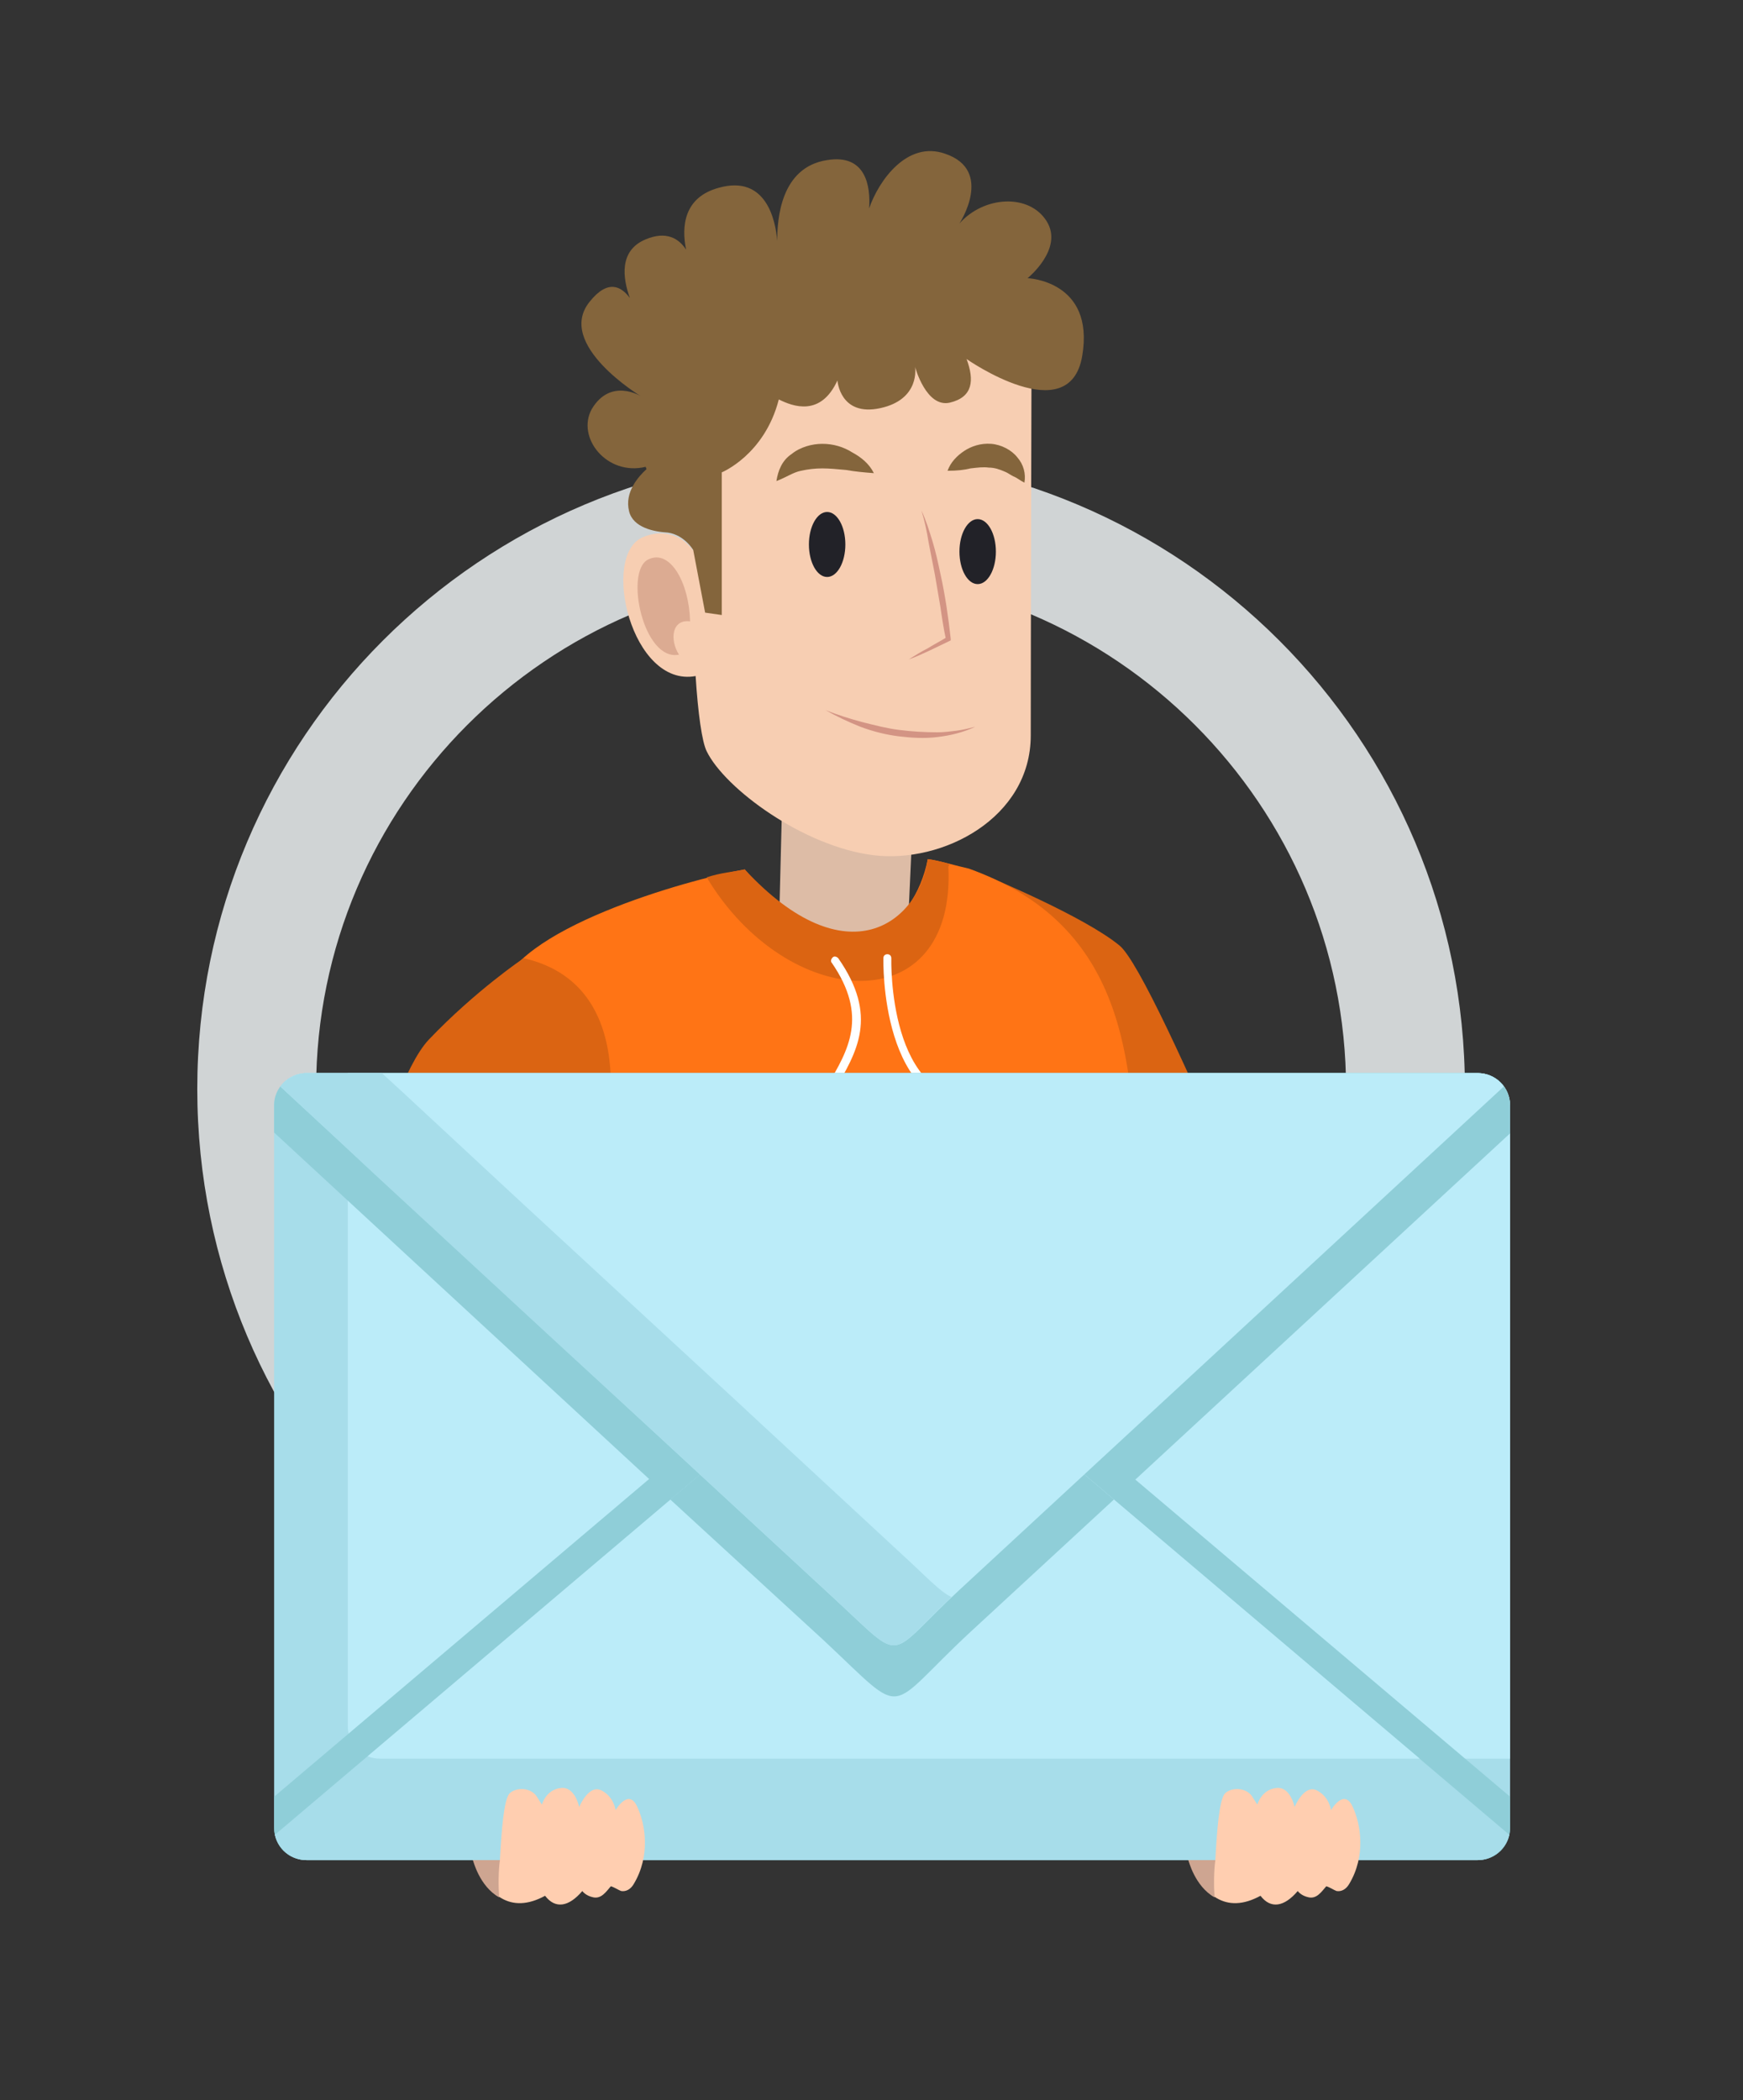 <?xml version="1.0" encoding="utf-8"?>
<!-- Generator: Adobe Illustrator 21.1.0, SVG Export Plug-In . SVG Version: 6.00 Build 0)  -->
<svg version="1.1" id="OBJECTS" xmlns="http://www.w3.org/2000/svg" xmlns:xlink="http://www.w3.org/1999/xlink" x="0px" y="0px"
	 viewBox="0 0 220 265" style="enable-background:new 0 0 220 265;" xml:space="preserve">
<rect x="0" y="0" width="220" height="265" fill="#333333" stroke="none"/>
<style type="text/css">
	.st0{fill:#D0D4D5;}
	.st1{fill:#DDBCA6;}
	.st2{fill:#F7CEB2;}
	.st3{fill:#222228;}
	.st4{fill:#84653C;}
	.st5{opacity:0.4;fill:#B57662;enable-background:new    ;}
	.st6{fill:#D39484;}
	.st7{fill:#DB6412;}
	.st8{fill:#FF7415;}
	.st9{fill:#FFFFFF;}
	.st10{fill:#A7DDEA;}
	.st11{fill:#BBECF9;}
	.st12{fill:#8FCED8;}
	.st13{fill:#FFCEB0;}
	.st14{fill:#CEA591;}
</style>
<path class="st0" d="M104.9,72.4c35.8,0,65,29.2,65,65s-29.2,65-65,65s-65-29.2-65-65S69.1,72.4,104.9,72.4 M104.9,57.4
	c-44.2,0-80,35.8-80,80s35.8,80,80,80s80-35.8,80-80S149.1,57.4,104.9,57.4L104.9,57.4z"/>
<g>
	<path class="st1" d="M115.1,106l-0.6,13.1c0,0,0.4,3.9-8.3,4.4c-7.9,0.5-7.9-5.6-7.9-5.6L98.8,98L115.1,106z"/>
	<path class="st2" d="M101.8,37.2c-15.6,3.5-15.1,14.2-15.1,14.2s0.5,8.3,0.8,18.1c-1.4-2-3.9-2.8-6.4-1.7c-5.3,2.3-1.4,19,6.7,17.5
		c0.3,4.7,0.8,8.3,1.4,9.5c2.3,4.7,12.2,12,21,13.1s19.9-4.7,19.9-15.1s0.1-48.9,0.1-48.9S127.5,31.3,101.8,37.2z"/>
	<ellipse class="st3" cx="104.4" cy="68.7" rx="2.3" ry="4.1"/>
	<ellipse class="st3" cx="123.4" cy="69.6" rx="2.3" ry="4.1"/>
	<g>
		<path class="st4" d="M110.3,59.7c-1.3-0.1-2.4-0.2-3.5-0.4c-1.1-0.1-2.1-0.2-3-0.2s-1.8,0.1-2.7,0.3c-1,0.2-1.8,0.8-3.1,1.3
			c0.2-1.3,0.7-2.6,1.9-3.4c1.1-0.9,2.6-1.3,3.9-1.3c1.4,0,2.7,0.4,3.8,1.1C108.7,57.7,109.7,58.5,110.3,59.7z"/>
	</g>
	<g>
		<path class="st4" d="M119.6,59.4c0.4-1.1,1.2-1.9,2.1-2.5c0.9-0.6,2.1-1,3.4-0.9c1.3,0.1,2.6,0.8,3.3,1.7c0.8,0.9,1.1,2.1,0.9,3.2
			c-0.6-0.3-0.9-0.6-1.4-0.8c-0.4-0.2-0.8-0.5-1.1-0.6c-0.7-0.3-1.3-0.5-2-0.5c-0.7-0.1-1.4,0-2.3,0.1
			C121.7,59.3,120.8,59.4,119.6,59.4z"/>
	</g>
	<path class="st5" d="M81.8,70.6c2.8-1.4,5.2,3,5.3,7.8c-2.3-0.3-2.6,2.3-1.4,4.2C81.2,83.5,78.8,72.1,81.8,70.6z"/>
	<g>
		<path class="st6" d="M116.3,64.4c0.6,1.3,1,2.6,1.4,3.9s0.7,2.7,1,4.1c0.6,2.7,1,5.5,1.3,8.2v0.2l-0.2,0.1
			c-0.8,0.4-1.7,0.8-2.5,1.2c-0.9,0.4-1.7,0.8-2.6,1.1c0.8-0.5,1.6-1,2.4-1.4c0.8-0.5,1.6-0.9,2.4-1.4l-0.1,0.3
			c-0.3-1.4-0.5-2.7-0.7-4.1l-0.7-4.1l-0.8-4.1C117,67.1,116.7,65.7,116.3,64.4z"/>
	</g>
	<g>
		<path class="st6" d="M104.2,89.6c1.5,0.6,3.1,1.1,4.6,1.5c1.6,0.4,3.1,0.8,4.7,1c1.6,0.2,3.2,0.3,4.8,0.3c0.8,0,1.6-0.1,2.4-0.2
			c0.8-0.1,1.6-0.3,2.4-0.5c-1.5,0.7-3.1,1.1-4.8,1.3c-1.6,0.2-3.3,0.1-4.9-0.1c-1.6-0.2-3.2-0.6-4.8-1.2
			C107.1,91.1,105.6,90.4,104.2,89.6z"/>
	</g>
	<path class="st4" d="M80.9,50c0,0-10.8-6.5-6.5-11.9c2.3-2.9,4-2,5.1-0.5c-0.9-2.5-1.4-6,2-7.4c2.6-1.1,4.2-0.1,5.1,1.3
		c-0.6-2.9-0.3-6.6,4.1-7.8c6-1.7,7.2,4.1,7.4,6.7c0-2.7,0.4-9.3,6.3-10.2c4.9-0.8,5.5,3.3,5.3,6.1c1.2-3.5,4.8-8.6,9.6-6.9
		c6.2,2.1,1.8,8.8,1.8,8.8c3.1-3.5,8.8-3.8,11-0.3s-2.4,7.2-2.4,7.2s8.5,0.3,6.9,9.8S122,45.3,122,45.3c1,2.7,0.8,4.8-2.1,5.5
		c-3,0.7-4.4-4.5-4.4-4.5s0.7,4.1-4.4,5.2c-5.1,1.1-5.4-3.5-5.4-3.5c-2.1,4.6-5.6,3.3-7.4,2.4c-1.8,7-7.2,9.2-7.2,9.2v18L89,77.3
		l-1.5-7.9c0,0-1.1-1.9-3.2-2.2l0,0c-1.7-0.1-4.4-0.6-4.9-2.7c-0.6-2.4,1.2-4.4,2.2-5.3c0-0.1-0.1-0.2-0.1-0.3
		c-4.9,1.2-8.8-3.7-6.8-7.3C77.1,47.6,80.9,50,80.9,50z"/>
</g>
<g>
	<path class="st7" d="M124.7,110.6c0,0,12.1,5,16.6,8.7c4.6,3.7,25.8,56.3,29.5,66.1c0,0,1.5,3.8-1.7,6.4c-3.2,2.5-8.5,2.4-11.5,0.4
		c-3.1-2-13.2-18.4-13.2-18.4L124.7,110.6z"/>
	<path class="st8" d="M122.3,109.6c-1.4-0.3-4.1-1.1-5.2-1.2c-1.6,8.4-10.3,16.8-23.1,1.3c-7.3,1.3-29.6,7.6-30.9,15.8
		c0,26.7,9.7,44.5,9.7,76.8c0,14.8-5.5,3.5-5.3,24c12.7-1.5,68.3-11.7,77.5-0.4c0.7-0.6,1.8-3.4,0.9-7.6
		C134.4,168,158.3,122.6,122.3,109.6z"/>
	<path class="st7" d="M119.8,109c-1-0.3-2.1-0.5-2.7-0.6c-1.1,8-10.2,15.2-23.1,1.3c-1.4,0.3-3,0.4-4.8,1
		c10.2,17,31.5,18.3,30.5-1.4C119.8,109.3,119.8,109.2,119.8,109z"/>
	<path class="st9" d="M105.8,120.9c-0.2-0.2-0.5-0.3-0.7-0.1s-0.3,0.5-0.1,0.7c4.6,6.7,2.1,11-0.6,15.5c-2.1,3.6-4.3,7.3-3.6,12.6
		c0,0.3,0.3,0.5,0.6,0.5s0.5-0.3,0.5-0.6c-0.7-4.9,1.4-8.4,3.4-11.9C108.2,132.7,110.9,128.2,105.8,120.9z"/>
	<path class="st9" d="M112.5,120.9c0-0.3-0.2-0.5-0.5-0.5s-0.5,0.2-0.5,0.5c0,0.1-0.5,19.8,12.5,18.9c0.3,0,0.5-0.3,0.5-0.6
		s-0.3-0.5-0.6-0.5C112,139.6,112.5,121,112.5,120.9z"/>
	<circle class="st9" cx="124.4" cy="139.3" r="1.3"/>
	<circle class="st9" cx="101.4" cy="150" r="1.3"/>
	<path class="st7" d="M66.1,120.9c0,0-6.1,4.1-12,10.3c-5.9,6.3-12.3,36.6-12.7,39.3c-0.4,2.7,12.1,8.4,16.4,8.4
		C65.5,178.9,91.8,126.8,66.1,120.9z"/>
	<path class="st10" d="M38.7,135.4h147.8c2.3,0,4.1,1.8,4.1,4.1v91.1c0,2.3-1.8,4.1-4.1,4.1H38.7c-2.3,0-4.1-1.8-4.1-4.1v-91.1
		C34.6,137.3,36.4,135.4,38.7,135.4z"/>
	<path class="st11" d="M43.9,135.4h142.6c2.3,0,4.1,1.8,4.1,4.1v82.4H48c-2.3,0-4.1-1.8-4.1-4.1V135.4z"/>
	<path class="st12" d="M38.7,135.4h147.8c2.3,0,4.1,1.8,4.1,4.1v3.5l-68.1,62.9c-11,10.2-7.8,11.1-18.5,1.1l-69.4-64.1v-3.5
		C34.6,137.3,36.4,135.4,38.7,135.4z"/>
	<path class="st12" d="M190.6,226.7v3.9c0,2.3-1.8,4.1-4.1,4.1H38.7c-2.3,0-4.1-1.8-4.1-4.1v-3.9l69.9-59.2c10.1-8.5,7-7.8,17.3,1
		L190.6,226.7z"/>
	<path class="st10" d="M190.5,231.5c-0.4,1.8-2.1,3.2-4,3.2H38.7c-2,0-3.6-1.4-4-3.2l70.6-59.8c9.1-7.7,6.3-7,15.7,0.9L190.5,231.5z
		"/>
	<path class="st11" d="M46.4,221.6l58.9-49.9c9.1-7.7,6.3-7,15.7,0.9l58.2,49.3H48C47.4,221.9,46.9,221.8,46.4,221.6z"/>
	<path class="st12" d="M84.6,189.2l20.7-17.5c9.1-7.7,6.3-7,15.7,0.9l19.6,16.6l-18.1,16.7c-11,10.2-7.8,11.1-18.5,1.1L84.6,189.2z"
		/>
	<path class="st11" d="M38.7,135.4h147.8c1.4,0,2.6,0.7,3.3,1.7L121,200.7c-9.3,8.6-6.6,9.4-15.7,1l-69.9-64.6
		C36.1,136.1,37.3,135.4,38.7,135.4z"/>
	<path class="st10" d="M65.9,151.8l6.5,6L93.2,177l2.8,2.6l17.6,16.3c3.4,3.1,5.1,5,6.5,5.6c-8.3,7.9-6,8.3-14.8,0.2l-16.9-15.6
		l-2.8-2.6l-16.3-15l-1.3-1.2l-21-19.4l-3.1-2.9l-8.5-7.9c0.7-1,2-1.7,3.3-1.7h9.5l2.4,2.2L65.9,151.8z"/>
	<g>
		<path class="st13" d="M153.4,234.7c0.2-3.8,0.5-7.6,1.2-8.4c0.8-0.8,2.6-0.8,3.4,0.3c0.7,1.1,0.7,1.1,0.7,1.1s0.5-1.9,2.4-2.1
			c1.8-0.2,2.3,2.4,2.3,2.4s1.2-2.9,2.8-2.1c1.6,0.8,1.8,2.5,1.8,2.5s1.6-2.8,2.7-0.5c1.1,2.3,1.7,6.3-0.4,9.8c-0.4,0.7-1,1-1.6,0.9
			c-0.3-0.1-0.9-0.5-1.3-0.6c-0.6,0.7-1.2,1.6-2.2,1.4c-1-0.2-1.4-0.8-1.4-0.8c-1.7,2-3.4,2.3-4.7,0.6c-4.4,2.4-7.3-0.1-9.1-4.5
			L153.4,234.7z"/>
		<path class="st14" d="M153.4,234.7c-0.2,1.4-0.2,3.3-0.1,4.7c-2.5-1.4-3.3-4.7-3.3-4.7H153.4z"/>
	</g>
	<g>
		<path class="st13" d="M63.1,234.7c0.2-3.8,0.5-7.6,1.2-8.4c0.8-0.8,2.6-0.8,3.4,0.3c0.7,1.1,0.7,1.1,0.7,1.1s0.5-1.9,2.4-2.1
			c1.8-0.2,2.3,2.4,2.3,2.4s1.2-2.9,2.8-2.1c1.6,0.8,1.8,2.5,1.8,2.5s1.6-2.8,2.7-0.5c1.1,2.3,1.7,6.3-0.4,9.8c-0.4,0.7-1,1-1.6,0.9
			c-0.3-0.1-0.9-0.5-1.3-0.6c-0.6,0.7-1.2,1.6-2.2,1.4c-1-0.2-1.4-0.8-1.4-0.8c-1.7,2-3.4,2.3-4.7,0.6c-4.4,2.4-7.3-0.1-9.1-4.5
			L63.1,234.7z"/>
		<path class="st14" d="M63.1,234.7c-0.2,1.4-0.2,3.3-0.1,4.7c-2.5-1.4-3.3-4.7-3.3-4.7H63.1z"/>
	</g>
</g>
</svg>

